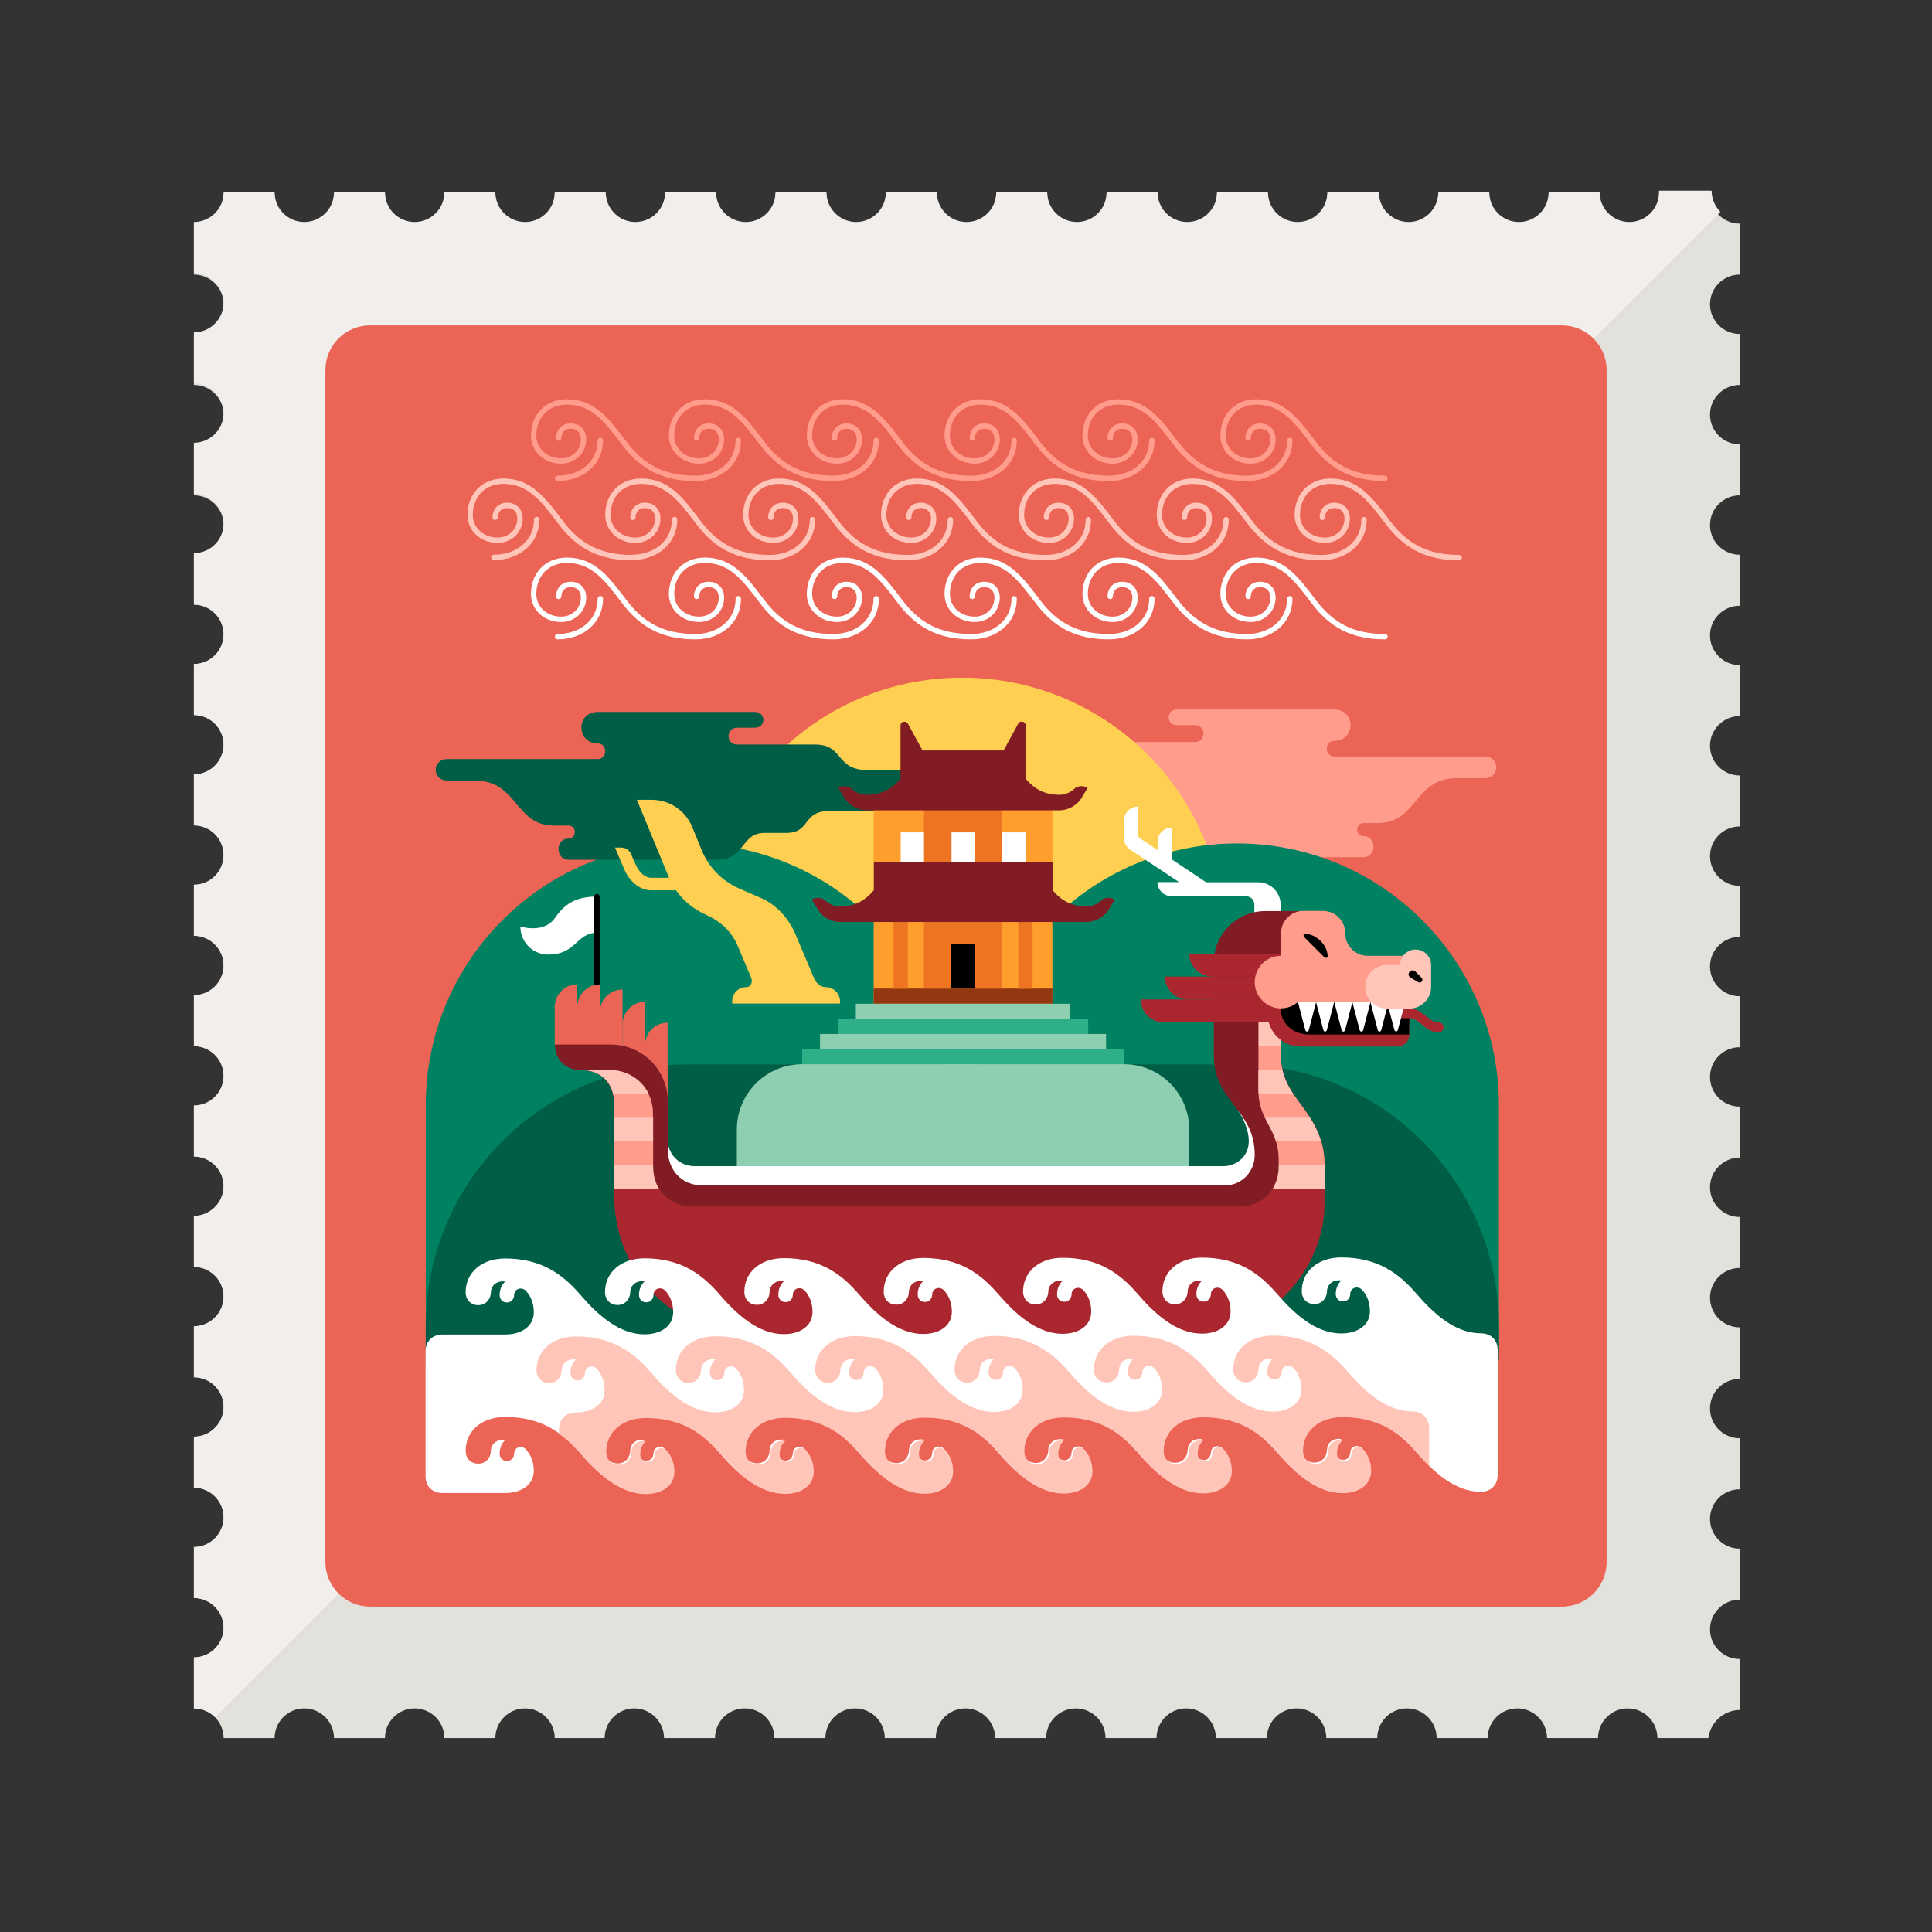 <?xml version="1.0" encoding="utf-8"?>
<!-- Generator: Adobe Illustrator 20.0.0, SVG Export Plug-In . SVG Version: 6.00 Build 0)  -->
<svg version="1.1" xmlns="http://www.w3.org/2000/svg" xmlns:xlink="http://www.w3.org/1999/xlink" x="0px" y="0px"
	 viewBox="0 0 1080 1080" style="enable-background:new 0 0 1080 1080;" xml:space="preserve">
<rect x="0" y="0" width="1080" height="1080" fill="#333333" stroke="none"/>
<style type="text/css">
	.st0{fill:#E3E1DC;}
	.st1{fill:#F1EEEB;}
	.st2{fill:#EB6455;}
	.st3{fill:#FF9C8C;}
	.st4{fill:#FFCF52;}
	.st5{fill:#008161;}
	.st6{fill:#005E46;}
	.st7{fill:#FF9D2D;}
	.st8{fill:#923710;}
	.st9{fill:#ED7420;}
	.st10{fill:#811C25;}
	.st11{fill:#FFFFFF;}
	.st12{fill:#8DCFB0;}
	.st13{fill:#2FAF87;}
	.st14{fill:none;stroke:#000000;stroke-width:3;stroke-linecap:round;stroke-linejoin:round;stroke-miterlimit:10;}
	.st15{fill:#AA272F;}
	.st16{fill:#FFC5B8;}
	.st17{fill:none;stroke:#FFFFFF;stroke-width:3;stroke-linecap:round;stroke-linejoin:round;stroke-miterlimit:10;}
	.st18{fill:none;stroke:#FF9C8C;stroke-width:3;stroke-linecap:round;stroke-linejoin:round;stroke-miterlimit:10;}
	.st19{fill:none;stroke:#FFC5B8;stroke-width:3;stroke-linecap:round;stroke-linejoin:round;stroke-miterlimit:10;}
</style>
<g id="Stamp_Edge">
	<path class="st0" d="M972.5,955.9v-28.5c-9.2,0-16.6-7.5-16.6-16.6s7.5-16.6,16.6-16.6v-28.5c-9.2,0-16.6-7.5-16.6-16.6
		c0-9.2,7.5-16.6,16.6-16.6v-28.5c-9.2,0-16.6-7.5-16.6-16.6c0-9.2,7.5-16.6,16.6-16.6V742c-9.2,0-16.6-7.5-16.6-16.6
		s7.5-16.6,16.6-16.6v-28.5c-9.2,0-16.6-7.5-16.6-16.6s7.5-16.6,16.6-16.6v-28.5c-9.2,0-16.6-7.5-16.6-16.6
		c0-9.2,7.5-16.6,16.6-16.6v-28.5c-9.2,0-16.6-7.5-16.6-16.6c0-9.2,7.5-16.6,16.6-16.6v-28.5c-9.2,0-16.6-7.5-16.6-16.6
		c0-9.2,7.5-16.6,16.6-16.6v-28.5c-9.2,0-16.6-7.5-16.6-16.6s7.5-16.6,16.6-16.6v-28.5c-9.2,0-16.6-7.5-16.6-16.6
		c0-9.2,7.5-16.6,16.6-16.6v-28.5c-9.2,0-16.6-7.5-16.6-16.6c0-9.2,7.5-16.6,16.6-16.6v-28.5c-9.2,0-16.6-7.5-16.6-16.6
		c0-9.2,7.5-16.6,16.6-16.6v-28.5c-9.2,0-16.6-7.5-16.6-16.6c0-9.2,7.5-16.6,16.6-16.6v-28.5c-9.2,0-16.6-7.5-16.6-16.6v0h-28.5v0
		c0,9.2-7.5,16.6-16.6,16.6c-9.2,0-16.6-7.5-16.6-16.6v0h-28.5v0c0,9.2-7.5,16.6-16.6,16.6s-16.6-7.5-16.6-16.6v0h-28.5v0
		c0,9.2-7.5,16.6-16.6,16.6c-9.2,0-16.6-7.5-16.6-16.6v0H742v0c0,9.2-7.5,16.6-16.6,16.6c-9.2,0-16.6-7.5-16.6-16.6v0h-28.5v0
		c0,9.2-7.5,16.6-16.6,16.6c-9.2,0-16.6-7.5-16.6-16.6v0h-28.5v0c0,9.2-7.5,16.6-16.6,16.6s-16.6-7.5-16.6-16.6v0h-28.5v0
		c0,9.2-7.5,16.6-16.6,16.6s-16.6-7.5-16.6-16.6v0h-28.5v0c0,9.2-7.5,16.6-16.6,16.6c-9.2,0-16.6-7.5-16.6-16.6v0h-28.5v0
		c0,9.2-7.5,16.6-16.6,16.6c-9.2,0-16.6-7.5-16.6-16.6v0h-28.5v0c0,9.2-7.5,16.6-16.6,16.6s-16.6-7.5-16.6-16.6v0h-28.5v0
		c0,9.2-7.5,16.6-16.6,16.6s-16.6-7.5-16.6-16.6v0h-28.5v0c0,9.2-7.5,16.6-16.6,16.6c-9.2,0-16.6-7.5-16.6-16.6v0h-28.5v0
		c0,9.2-7.5,16.6-16.6,16.6c-9.2,0-16.6-7.5-16.6-16.6v0h-28.5v0c0,9.2-7.5,16.6-16.6,16.6v28.5c9.2,0,16.6,7.5,16.6,16.6
		c0,9.2-7.5,16.6-16.6,16.6v28.5c9.2,0,16.6,7.5,16.6,16.6c0,9.2-7.5,16.6-16.6,16.6v28.5c9.2,0,16.6,7.5,16.6,16.6
		c0,9.2-7.5,16.6-16.6,16.6V338c9.2,0,16.6,7.5,16.6,16.6c0,9.2-7.5,16.6-16.6,16.6v28.5c9.2,0,16.6,7.5,16.6,16.6
		s-7.5,16.6-16.6,16.6v28.5c9.2,0,16.6,7.5,16.6,16.6c0,9.2-7.5,16.6-16.6,16.6v28.5c9.2,0,16.6,7.5,16.6,16.6
		c0,9.2-7.5,16.6-16.6,16.6v28.5c9.2,0,16.6,7.5,16.6,16.6c0,9.2-7.5,16.6-16.6,16.6v28.5c9.2,0,16.6,7.5,16.6,16.6
		s-7.5,16.6-16.6,16.6v28.5c9.2,0,16.6,7.5,16.6,16.6s-7.5,16.6-16.6,16.6v28.5c9.2,0,16.6,7.5,16.6,16.6c0,9.2-7.5,16.6-16.6,16.6
		v28.5c9.2,0,16.6,7.5,16.6,16.6c0,9.2-7.5,16.6-16.6,16.6v28.5c9.2,0,16.6,7.5,16.6,16.6s-7.5,16.6-16.6,16.6v28.5
		c9.2,0,16.6,7.5,16.6,16.6h28.5c0-9.2,7.5-16.6,16.6-16.6c9.2,0,16.6,7.5,16.6,16.6h28.5c0-9.2,7.5-16.6,16.6-16.6
		c9.2,0,16.6,7.5,16.6,16.6h28.5c0-9.2,7.5-16.6,16.6-16.6s16.6,7.5,16.6,16.6H338c0-9.2,7.5-16.6,16.6-16.6s16.6,7.5,16.6,16.6
		h28.5c0-9.2,7.5-16.6,16.6-16.6c9.2,0,16.6,7.5,16.6,16.6h28.5c0-9.2,7.5-16.6,16.6-16.6c9.2,0,16.6,7.5,16.6,16.6h28.5
		c0-9.2,7.5-16.6,16.6-16.6s16.6,7.5,16.6,16.6h28.5c0-9.2,7.5-16.6,16.6-16.6s16.6,7.5,16.6,16.6h28.5c0-9.2,7.5-16.6,16.6-16.6
		c9.2,0,16.6,7.5,16.6,16.6h28.5c0-9.2,7.5-16.6,16.6-16.6c9.2,0,16.6,7.5,16.6,16.6h28.5c0-9.2,7.5-16.6,16.6-16.6
		c9.2,0,16.6,7.5,16.6,16.6h28.5c0-9.2,7.5-16.6,16.6-16.6s16.6,7.5,16.6,16.6h28.5c0-9.2,7.5-16.6,16.6-16.6
		c9.2,0,16.6,7.5,16.6,16.6h28.5C955.9,963.3,963.3,955.9,972.5,955.9z"/>
	<path class="st1" d="M927.4,107.5L927.4,107.5c0,9.2-7.5,16.6-16.6,16.6c-9.2,0-16.6-7.5-16.6-16.6v0h-28.5v0
		c0,9.2-7.5,16.6-16.6,16.6c-9.2,0-16.6-7.5-16.6-16.6v0h-28.5v0c0,9.2-7.5,16.6-16.6,16.6s-16.6-7.5-16.6-16.6v0H742v0
		c0,9.2-7.5,16.6-16.6,16.6s-16.6-7.5-16.6-16.6v0h-28.5v0c0,9.2-7.5,16.6-16.6,16.6c-9.2,0-16.6-7.5-16.6-16.6v0h-28.5v0
		c0,9.2-7.5,16.6-16.6,16.6s-16.6-7.5-16.6-16.6v0h-28.5v0c0,9.2-7.5,16.6-16.6,16.6c-9.2,0-16.6-7.5-16.6-16.6v0h-28.5v0
		c0,9.2-7.5,16.6-16.6,16.6s-16.6-7.5-16.6-16.6v0h-28.5v0c0,9.2-7.5,16.6-16.6,16.6c-9.2,0-16.6-7.5-16.6-16.6v0h-28.5v0
		c0,9.2-7.5,16.6-16.6,16.6s-16.6-7.5-16.6-16.6v0h-28.5v0c0,9.2-7.5,16.6-16.6,16.6s-16.6-7.5-16.6-16.6v0h-28.5v0
		c0,9.2-7.5,16.6-16.6,16.6c-9.2,0-16.6-7.5-16.6-16.6v0h-28.5v0c0,9.2-7.5,16.6-16.6,16.6c-9.2,0-16.6-7.5-16.6-16.6v0h-28.5v0
		c0,9.2-7.5,16.6-16.6,16.6v28.5c9.2,0,16.6,7.5,16.6,16.6s-7.5,16.6-16.6,16.6v28.5c9.2,0,16.6,7.5,16.6,16.6s-7.5,16.6-16.6,16.6
		v28.5c9.2,0,16.6,7.5,16.6,16.6c0,9.2-7.5,16.6-16.6,16.6V338c9.2,0,16.6,7.5,16.6,16.6c0,9.2-7.5,16.6-16.6,16.6v28.5
		c9.2,0,16.6,7.5,16.6,16.6s-7.5,16.6-16.6,16.6v28.5c9.2,0,16.6,7.5,16.6,16.6c0,9.2-7.5,16.6-16.6,16.6v28.5
		c9.2,0,16.6,7.5,16.6,16.6c0,9.2-7.5,16.6-16.6,16.6v28.5c9.2,0,16.6,7.5,16.6,16.6c0,9.2-7.5,16.6-16.6,16.6v28.5
		c9.2,0,16.6,7.5,16.6,16.6s-7.5,16.6-16.6,16.6v28.5c9.2,0,16.6,7.5,16.6,16.6c0,9.2-7.5,16.6-16.6,16.6v28.5
		c9.2,0,16.6,7.5,16.6,16.6c0,9.2-7.5,16.6-16.6,16.6v28.5c9.2,0,16.6,7.5,16.6,16.6s-7.5,16.6-16.6,16.6v28.5
		c9.2,0,16.6,7.5,16.6,16.6c0,9.2-7.5,16.6-16.6,16.6v28.5c4.6,0,8.8,1.9,11.8,4.9l841.5-841.5c-3-3-4.9-7.2-4.9-11.8v0H927.4z"/>
</g>
<g id="Background">
	<path class="st2" d="M206.9,898.1h666.2c13.8,0,25-11.2,25-25V206.9c0-13.8-11.2-25-25-25H206.9c-13.8,0-25,11.2-25,25v666.2
		C181.9,886.9,193.1,898.1,206.9,898.1z"/>
</g>
<g id="Illustration">
	<path class="st3" d="M762.1,479.2c0,0-69.7,0-82.8,0c-16.1,0-13.2-15-26.8-15h-12.1c-13.7,0-8.7-12.4-23.8-12.4
		c-18.7,0-58.6,0-58.6,0v-22.7c0,0,26.3,0,36.8,0c18.6,0,13.1-14.3,29.7-14.3c11.9,0,35.3,0,43.4,0c6.4,0,6.5-9.4,0-9.4
		c-4.1,0-6.4,0-9.9,0c-6.3,0-6.3-8.8,0-8.8c6.7,0,76.4,0,87.8,0c12.4,0,12.1,17.6,0,17.6c-5.5,0-5.4,8.7,0,8.7c6.1,0,77.1,0,83.9,0
		c9.1,0,8.9,12.1,0,12.1h-15.4c-23.8,0-22,25.1-43.9,25.1h-8.1c-4.9,0-4.7,7.3,0,7.3C769.7,467.4,769.6,479.2,762.1,479.2z"/>
	<circle class="st4" cx="537.9" cy="525.2" r="146.4"/>
	<path class="st5" d="M530.8,617.9c0-80.9-65.6-146.4-146.4-146.4c-80.9,0-146.4,65.6-146.4,146.4c0,11.6,0,137.2,0,137.2l146.4,9.2
		l146.4-12.9C530.8,751.4,530.8,629.5,530.8,617.9z"/>
	<path class="st5" d="M837.9,617.9c0-80.9-65.6-146.4-146.4-146.4S545.1,537,545.1,617.9c0,11.5,0,117.7,0,117.7l146.4,28.7
		l146.4-9.2C837.9,755.1,837.9,629.3,837.9,617.9z"/>
	<path class="st6" d="M530.8,595c0,0-65.6,0-146.4,0c-80.9,0-146.4,65.6-146.4,146.4c0,11.6,0,20.1,0,20.1l146.4,9.2l146.4-12.9V595
		z"/>
	<path class="st6" d="M837.9,741.4c0-80.9-65.6-146.4-146.4-146.4s-146.4,0-146.4,0v145.8l146.4,28.7l146.4-9.2
		C837.9,760.3,837.9,752.9,837.9,741.4z"/>
	<g>
		<path class="st6" d="M317.9,480.6c0,0,69.7,0,82.8,0c16.1,0,13.2-15,26.8-15h12.1c13.7,0,8.7-12.2,23.8-12.2c18.7,0,58.6,0,58.6,0
			v-22.9c0,0-26.3,0-36.8,0c-18.6,0-13.1-14.3-29.7-14.3c-11.9,0-35.3,0-43.4,0c-6.4,0-6.5-9.4,0-9.4c4.1,0,6.4,0,9.9,0
			c6.3,0,6.3-8.8,0-8.8c-6.7,0-76.4,0-87.8,0c-12.4,0-12.1,17.6,0,17.6c5.5,0,5.4,8.7,0,8.7c-6.1,0-77.1,0-83.9,0
			c-9.1,0-8.9,12.1,0,12.1h15.4c23.8,0,22,25.1,43.9,25.1h8.1c4.9,0,4.7,7.3,0,7.3C310.3,468.8,310.4,480.6,317.9,480.6z"/>
		<path class="st4" d="M461.6,551.8c-2.7,0-5-1.6-6.6-5.1l-10.4-24.6c-3.5-8.3-10.3-16.1-18.6-19.8l-13.2-5.8
			c-9.2-4.1-16.5-11.6-20.4-20.9l-5.5-13.4c-3.8-9.1-12.7-15.1-22.5-15.1H356l18,43.6h-10.1c-3,0-6.6-2.9-8.3-6.9
			c-1.1-2.4-1-1.9-2.8-6.3c-1-2.3-3.2-3.7-5.6-3.7h-3.4c0,0,3.4,8.2,5.5,12.9c2.5,5.5,8,11,14.7,11h13.9c4.1,5.9,9.9,10.6,16.6,13.6
			c8.2,3.7,14.4,9.2,17.9,17.5l7.5,17.8v0c0.9,2,0.1,5.2-2.7,5.2c-4.4,0-7.9,3.5-7.9,7.9v1.3h60.3v-1.3
			C469.5,555.4,466,551.8,461.6,551.8z"/>
	</g>
	<g>
		<g>
			<g>
				<rect x="488.4" y="448.2" class="st7" width="99.9" height="112.9"/>
				<rect x="488.4" y="552.6" class="st8" width="99.9" height="8.5"/>
				<rect x="516.5" y="444.1" class="st9" width="43.8" height="108.5"/>
				<polygon points="545,552.6 531.8,552.6 531.7,527.8 545,527.8 				"/>
				<path class="st10" d="M600.6,440.9c-2.1,2.1-5.5,3.4-8.1,3.4c-7.9,0-13.8-2.6-19.2-9.1v-15.7c0,0,0-11.7,0-14
					c0-2.3-3.1-2.9-4.1-1c-0.9,1.6-5.4,10-8.2,15h-0.7h-27.1h-16.8h-0.7c-2.7-5-7.3-13.3-8.2-15c-1-1.8-4.1-1.2-4.1,1
					c0,2.2,0,14,0,14v15.7c-5.4,6.5-11.3,9.1-19.2,9.1c-2.7,0-6.1-1.3-8.1-3.4c-1.4-1.4-5-2.1-7.4-0.4c0,0,2.1,3.3,3.1,5.1
					c2.7,4.6,7.6,7.4,12.9,7.4h48.5H592c5.3,0,10.2-2.8,12.9-7.4c1-1.8,3.1-5.1,3.1-5.1C605.6,438.8,602.1,439.4,600.6,440.9z"/>
				<path class="st9" d="M577.2,514.2c0-2.2-1.8-4-4-4c-2.2,0-4,1.8-4,4c0,0.7,0,38.5,0,38.5h8C577.2,552.6,577.2,514.9,577.2,514.2
					z"/>
				<path class="st9" d="M507.5,514.2c0-2.2-1.8-4-4-4c-2.2,0-4,1.8-4,4c0,0.7,0,38.5,0,38.5h8C507.5,552.6,507.5,514.9,507.5,514.2
					z"/>
				<path class="st10" d="M615.7,503.3c-2.1,2.1-5.5,3.4-8.1,3.4c-7.9,0-13.8-2.6-19.2-9.1v-15.7h-9.4h-18.6h-27.1h-16.8h-3.5h-24.5
					v15.7c-5.4,6.5-11.3,9.1-19.2,9.1c-2.7,0-6.1-1.3-8.1-3.4c-1.4-1.4-5-2.1-7.4-0.4c0,0,2.1,3.3,3.1,5.1c2.7,4.6,7.6,7.4,12.9,7.4
					h63.5h73.9c5.3,0,10.2-2.8,12.9-7.4c1-1.8,3.1-5.1,3.1-5.1C620.7,501.2,617.1,501.9,615.7,503.3z"/>
			</g>
			<rect x="560.3" y="465.3" class="st11" width="13" height="16.6"/>
			<rect x="531.9" y="465.3" class="st11" width="13" height="16.6"/>
			<rect x="503.5" y="465.3" class="st11" width="13" height="16.6"/>
		</g>
		<rect x="478.4" y="561.1" class="st12" width="119.9" height="8.5"/>
		<rect x="468.4" y="569.6" class="st13" width="139.9" height="8.5"/>
		<rect x="458.4" y="578" class="st12" width="159.9" height="8.5"/>
		<rect x="448.4" y="586.5" class="st13" width="179.9" height="8.5"/>
	</g>
	<path class="st12" d="M664.8,631.4c0-20.1-16.3-36.5-36.5-36.5c-5.1,0-174.8,0-179.9,0c-20.1,0-36.5,16.3-36.5,36.5V658h252.8
		V631.4z"/>
	<path class="st11" d="M703,493.2c-5.4,0-17.4,0-28.8,0l-19.3-12.9v-17.6c-4.3,0-7.8,3.5-7.8,7.8v4.7l-9.7-6.5
		c-0.8-0.5-1.3-1.5-1.3-2.4v-15.4c-4.3,0-7.8,3.5-7.8,7.7v9.9c0,2.6,1.3,5,3.4,6.4l27.4,18.2c-7.1,0-12.1,0-12.1,0
		c0,4.5,3.8,7.9,7.9,7.9s36.7,0,41.2,0c3.7,0,5.1,2.4,5.1,5c0,1.8,0,6.1,0,6.1h12.1l2.6,8c0,0,0-12.3,0-14.1
		C716,499.8,711.3,493.2,703,493.2z"/>
	<g>
		<path class="st2" d="M360.6,584.3V645h12.6v-73.3l0,0C366.2,571.7,360.6,577.3,360.6,584.3z"/>
		<path class="st2" d="M348,572.6v60.7h12.6V560l0,0C353.6,560,348,565.7,348,572.6z"/>
		<path class="st11" d="M333.7,501.2c-12.5,0-18.4,4.7-23.3,11.7c-4.2,6.2-11.7,7-19.5,5.1c0,8.6,6.8,15.6,15.6,15.6
			c15.8,0,15.5-12.2,27.4-12.2L333.7,501.2z"/>
		<line class="st14" x1="333.7" y1="501.2" x2="333.7" y2="591.2"/>
		<path class="st2" d="M335.3,565.8v33.3H348v-46h0C341,553.2,335.3,558.8,335.3,565.8z"/>
		<path class="st2" d="M322.7,562.9v28h12.6v-40.6l0,0C328.4,550.3,322.7,555.9,322.7,562.9z"/>
		<path class="st2" d="M310.1,562.9v21l12.6,5.9v-39.5h0C315.7,550.3,310.1,555.9,310.1,562.9z"/>
	</g>
	<path class="st11" d="M716,627.5l-16.2-12.7l-7.5,6.3c4.7,7.1,7,15.6,5.1,21.3c-1.9,5.7-7.3,9.5-13.8,9.5c-5.9,0-73.9,0-122.1,0
		c-27.2,0-48,0-48,0c-49.1,0-119.1,0-125.1,0c-8.8,0-15.2-6.7-15.2-15.1c0-6-11.1-3.3-6.5-10.4l-7.9-9.2l0.1,10.3v51.7l154.5,1.8
		v0.6l24-0.3l24,0.3v-0.6l154.5-1.8V627.5z"/>
	<path class="st10" d="M716,589.6c0-16,0-45.4,0-45.4l22.7-26.9l-10.2-8h-21.2c-15.9,0-28.8,12.9-28.8,28.8v51.5
		c0,26.7,22.9,30.2,22.9,56c0,9.1-6.9,17.1-17.1,17.1c-10.7,0-280.1,0-291.1,0c-12.3,0-19.9-8.6-19.9-20.3v-26.5
		c0-17.5-13.8-32-32.1-32c-13.5,0-31,0-31,0c0,8,5.5,14.2,14.2,14.2c11.8,0,19,7.2,19,19.2c0,12.8,0,19.8,0,36.8
		c0,43.1,33,78.8,80,78.8c38.5,0,226.5-0.3,244.7-0.3c39,0,72.3-36,72.3-73v-7.7C740.4,620.6,716,615.9,716,589.6z"/>
	<path class="st15" d="M716,589.6c0-6.7,0-15.8,0-24.1l-12.5-0.4c0,0,0,29.1,0,44.1c0,18,11.3,21.2,11.3,39.2v3.5
		c0,13.5-9.4,22.6-22.2,22.6c-11,0-294.3,0-305.3,0c-12.8,0-22.2-9.1-22.2-22.6v-29.1c0-16.2-12.7-24.8-24.2-24.8
		c-3.1,0-9.9,0-16.6,0c11.8,0,19,7.2,19,19.2c0,12.8,0,33.8,0,50.8c0,40.8,29.5,74.8,72.5,78.4c12.1,0,242.7,0,252.3,0
		c39,0,72.3-36,72.3-73v-21.7C740.4,620.6,716,615.9,716,589.6z"/>
	<g>
		<path class="st15" d="M343.3,617.4c0,7.8,0,13.5,0,20.7h21.7v-15.2c0-16.2-12.7-24.8-24.2-24.8c-3.1,0-9.9,0-16.6,0
			C336.1,598.1,343.3,605.4,343.3,617.4z"/>
		<path class="st16" d="M343.3,664.7h25.2c-2.2-3.5-3.4-7.8-3.4-12.7v-0.6h-21.7V664.7z"/>
	</g>
	<path class="st16" d="M365.1,638v-13.3h-21.7c0,4.5,0,8.6,0,13.3H365.1z"/>
	<path class="st3" d="M365.1,651.3V638h-21.7c0,4.5,0,8.6,0,13.3H365.1z"/>
	<path class="st3" d="M343.3,617.4c0,2.7,0,5.1,0,7.4h21.7v-1.9c0-4.4-0.9-8.2-2.5-11.4h-19.9C343.1,613.2,343.3,615.2,343.3,617.4z
		"/>
	<path class="st16" d="M342.7,611.4h19.9c-4.3-8.8-13.3-13.3-21.7-13.3c-3.1,0-9.9,0-16.6,0C334,598.1,340.6,603,342.7,611.4z"/>
	<path class="st16" d="M716,571.5h-12.5c0,3.5,0,8.2,0,13.3H716C716,580.7,716,576.1,716,571.5z"/>
	<path class="st3" d="M716,589.6c0-1.5,0-3.1,0-4.8h-12.5c0,4.3,0,9,0,13.3h13.5C716.3,595.5,716,592.7,716,589.6z"/>
	<path class="st16" d="M722.9,611.4c-2.6-4-4.8-8.2-6-13.3h-13.5c0,4,0,7.9,0,11c0,0.8,0,1.5,0.1,2.3H722.9z"/>
	<path class="st3" d="M722.9,611.4h-19.4c0.3,5.6,1.8,9.6,3.5,13.3h25.3C729.3,620,725.9,615.9,722.9,611.4z"/>
	<path class="st16" d="M732.3,624.7H707c2.1,4.4,4.7,8.2,6.2,13.3h25.3C737,632.9,734.8,628.6,732.3,624.7z"/>
	<path class="st3" d="M714.8,648.4v2.9h25.7c-0.1-5.1-0.7-9.4-1.9-13.3h-25.3C714.2,641,714.8,644.3,714.8,648.4z"/>
	<path class="st16" d="M714.8,651.9c0,4.9-1.3,9.2-3.4,12.7h29.1v-12.7c0-0.2,0-0.4,0-0.6h-25.7V651.9z"/>
	<g>
		<g>
			<path class="st15" d="M708.6,540.4h79.2v37.5v0.7c0,3.5-2.9,6.4-6.4,6.4H727c-10.2,0-18.4-8.2-18.4-18.4V540.4z"/>
			<path class="st15" d="M677.6,545.9H716v-12.8h-51.2l0,0C664.8,540.1,670.5,545.9,677.6,545.9z"/>
			<path class="st15" d="M664,558.7h49.3v-12.8h-62.1l0,0C651.2,553,657,558.7,664,558.7z"/>
			<path class="st15" d="M650.5,571.5h61.6v-12.8h-74.4l0,0C637.7,565.8,643.4,571.5,650.5,571.5z"/>
			<path d="M741.5,562.7c-3.4-1-3.8-7.3-0.5-7.8c1.9-0.3,4.2,1,5.9,2.2c0-3.3,0-6.5,0-9.1l40.9-2.8v27.1l-40.9,2.8
				c0-0.6,0-2.6,0-5.3C746.9,566.4,744.4,563.5,741.5,562.7z"/>
			<path class="st3" d="M787.5,549l0-14.7c0,0-10.5,0-23.4,0c-6.7-0.2-12.1-5.8-12.1-12.6c0-6.9-5.6-12.5-12.5-12.5
				c-5.8,0-5.1,0-10.9,0c-6.9,0-12.5,5.6-12.5,12.5c0,1,0,7,0,12.6c-8.1,0-14.7,6.6-14.7,14.7c0,8.1,6.6,14.7,14.7,14.7
				c4.7,0,71.8,0,71.8,0L787.5,549z"/>
			<path d="M725.5,560.2c-2.6,2.2-5.9,3.5-9.6,3.5c0,8.5,7,14.6,16,14.6h55.8v-18.2H725.5z"/>
			<path class="st15" d="M787.8,569.2c5.8,0,9.1,7.9,16.1,7.9c4.1,0,4.1-5.6,0-5.6c-5.2,0-8.6-7.8-16.1-7.8c-1.7,0-7.2,0-7.2,0
				l-0.1,5.5C780.5,569.2,785.5,569.2,787.8,569.2z"/>
			<g>
				<path class="st11" d="M784.6,563.7l-3.2,12.1c-0.3,1-1.6,1-1.9,0l-3.2-12.1c-0.2-0.6,0.3-1.2,0.9-1.2h6.4
					C784.3,562.5,784.7,563.1,784.6,563.7z"/>
			</g>
			<path class="st11" d="M776.2,560.2l-4.1,15.7c-0.3,1-1.6,1-1.9,0l-4.1-15.7H776.2z"/>
			<path class="st11" d="M766.1,560.2l-4.1,15.7c-0.3,1-1.6,1-1.9,0l-4.1-15.7H766.1z"/>
			<path class="st11" d="M756,560.2l-4.1,15.7c-0.3,1-1.6,1-1.9,0l-4.1-15.7H756z"/>
			<path class="st11" d="M745.8,560.2l-4.1,15.7c-0.3,1-1.6,1-1.9,0l-4.1-15.7H745.8z"/>
			<path class="st11" d="M735.7,560.2l-4.1,15.7c-0.3,1-1.6,1-1.9,0l-4.1-15.7H735.7z"/>
			<path class="st16" d="M791.3,530.8c-4.8,0-8.6,3.9-8.6,8.6c-3.3,0-6.2,0-7.4,0c-6.7,0-12.2,5.4-12.2,12.2
				c0,6.7,5.4,12.2,12.2,12.2c3.9,0,8.6,0,12.5,0c6.7,0,12.2-5.4,12.2-12.2c0-6.7,0-12.2,0-12.2
				C799.9,534.6,796.1,530.8,791.3,530.8z"/>
			<g>
				<path d="M791.2,543.1c-0.9-0.9-2.2-0.9-3.1,0c-0.9,0.9-0.9,2.2,0,3.1c0.1,0.1,0.2,0.2,0.4,0.3c0.1,0.1,4.3,2.5,4.4,2.6
					c0.6,0.3,1.3,0.2,1.8-0.3c0.6-0.6,0.6-1.6,0-2.2C794.3,546.1,791.7,543.5,791.2,543.1z"/>
			</g>
		</g>
		<path d="M729.2,524c1.2,1.2,9.7,9.7,10.9,10.9c0.9,0.9,2.1,0.6,2.1-0.4c-0.1-2.6-1.3-5.9-4-8.5c-2.7-2.7-5.9-3.9-8.5-4
			C728.7,521.9,728.3,523.1,729.2,524z"/>
	</g>
	<path class="st11" d="M247.4,746c-5.7,0-9.5,3.8-9.5,9.4v69.8c0,5.7,3.8,9.4,9.5,9.4h35c8.7,0,16-4.4,16-12.5
		c0-4.7-1.6-8.9-4.6-12.1c-0.8-0.7-1.7-1.1-2.8-1.1c-2.2,0-3.6,1.8-3.6,3.6c0,2.1-1.5,4.2-4,4.2s-4.1-1.8-4.1-4.2
		c0-3,1.1-5.6,3.1-7.5c-0.5,0-1-0.1-1.5-0.1c-3.8,0-6.5,2.8-6.5,6.1c0,3.6-2.6,7.2-7,7.2s-7.1-3.1-7.1-7.2c0-11,8.9-18.9,22.1-18.9
		c20,0,32,8.6,42.1,20.4c9.4,10.9,21.5,22,35.8,22c8.7,0,16-4.4,16-12.5c0-4.7-1.6-8.9-4.6-12.1c-0.8-0.7-1.7-1.1-2.8-1.1
		c-2.2,0-3.6,1.8-3.6,3.6c0,2.1-1.5,4.2-4,4.2s-4.1-1.8-4.1-4.2c0-3,1.1-5.6,3.1-7.5c-0.5,0-1-0.1-1.5-0.1c-3.8,0-6.5,2.8-6.5,6.1
		c0,3.6-2.6,7.2-7,7.2s-7.1-3.1-7.1-7.2c0-11,8.9-18.9,22.1-18.9c20,0,32,8.6,42.1,20.4c9.4,10.9,21.5,22,35.8,22
		c8.7,0,16-4.4,16-12.5c0-4.7-1.6-8.9-4.6-12.1c-0.8-0.7-1.7-1.1-2.8-1.1c-2.2,0-3.6,1.8-3.6,3.6c0,2.1-1.5,4.2-4,4.2
		s-4.1-1.8-4.1-4.2c0-3,1.1-5.6,3.1-7.5c-0.5,0-1-0.1-1.5-0.1c-3.8,0-6.5,2.8-6.5,6.1c0,3.6-2.6,7.2-7,7.2s-7.1-3.1-7.1-7.2
		c0-11,8.9-18.9,22.1-18.9c20,0,32,8.6,42.1,20.4c9.4,10.9,21.5,22,35.8,22c8.7,0,16-4.4,16-12.5c0-4.7-1.6-8.9-4.6-12.1
		c-0.8-0.7-1.7-1.1-2.8-1.1c-2.2,0-3.6,1.8-3.6,3.6c0,2.1-1.5,4.2-4,4.2s-4.1-1.8-4.1-4.2c0-3,1.1-5.6,3.1-7.5c-0.5,0-1-0.1-1.5-0.1
		c-3.8,0-6.5,2.8-6.5,6.1c0,3.6-2.6,7.2-7,7.2s-7.1-3.1-7.1-7.2c0-11,8.9-18.9,22.1-18.9c20,0,32,8.6,42.1,20.4
		c9.4,10.9,21.5,22,35.8,22c8.7,0,16-4.4,16-12.5c0-4.7-1.6-8.9-4.6-12.1c-0.8-0.7-1.7-1.1-2.8-1.1c-2.2,0-3.6,1.8-3.6,3.6
		c0,2.1-1.5,4.2-4,4.2s-4.1-1.8-4.1-4.2c0-3,1.1-5.6,3.1-7.5c-0.5,0-1-0.1-1.5-0.1c-3.8,0-6.5,2.8-6.5,6.1c0,3.6-2.6,7.2-7,7.2
		s-7.1-3.1-7.1-7.2c0-11,8.9-18.9,22.1-18.9c20,0,32,8.6,42.1,20.4c9.4,10.9,21.5,22,35.8,22c8.7,0,16-4.4,16-12.5
		c0-4.7-1.6-8.9-4.6-12.1c-0.8-0.7-1.7-1.1-2.8-1.1c-2.2,0-3.6,1.8-3.6,3.6c0,2.1-1.5,4.2-4,4.2s-4.1-1.8-4.1-4.2
		c0-3,1.1-5.6,3.1-7.5c-0.5,0-1-0.1-1.5-0.1c-3.8,0-6.5,2.8-6.5,6.1c0,3.6-2.6,7.2-7,7.2s-7.1-3.1-7.1-7.2c0-11,8.9-18.9,22.1-18.9
		c20,0,32,8.6,42.1,20.4c9.4,10.9,21.5,22,35.8,22c8.7,0,16-4.4,16-12.5c0-4.7-1.6-8.9-4.6-12.1c-0.8-0.7-1.7-1.1-2.8-1.1
		c-2.2,0-3.6,1.8-3.6,3.6c0,2.1-1.5,4.2-4,4.2s-4.1-1.8-4.1-4.2c0-3,1.1-5.6,3.1-7.5c-0.5,0-1-0.1-1.5-0.1c-3.8,0-6.5,2.8-6.5,6.1
		c0,3.6-2.6,7.2-7,7.2s-7.1-3.1-7.1-7.2c0-11,8.9-18.9,22.1-18.9c20,0,32,8.6,42.1,20.4c9.4,10.9,21.5,22,35.8,22
		c5.7,0,9.5-3.8,9.5-9.4v-69.8c0-5.7-3.8-9.4-9.5-9.4c-14.3,0-26.4-11.1-35.8-22c-10.1-11.8-22.1-20.4-42.1-20.4
		c-13.2,0-22.1,7.9-22.1,18.9c0,4.1,2.8,7.2,7.1,7.2s7-3.6,7-7.2c0-3.4,2.8-6.1,6.5-6.1c0.5,0,1,0,1.5,0.1c-2,1.9-3.1,4.5-3.1,7.5
		c0,2.4,1.6,4.2,4.1,4.2s4-2.1,4-4.2c0-1.8,1.4-3.6,3.6-3.6c1.1,0,2,0.4,2.8,1.1c3,3.1,4.6,7.4,4.6,12.1c0,8.2-7.3,12.5-16,12.5
		c-14.3,0-26.4-11.1-35.8-22c-10.1-11.8-22.1-20.4-42.1-20.4c-13.2,0-22.1,7.9-22.1,18.9c0,4.1,2.8,7.2,7.1,7.2s7-3.6,7-7.2
		c0-3.4,2.8-6.1,6.5-6.1c0.5,0,1,0,1.5,0.1c-2,1.9-3.1,4.5-3.1,7.5c0,2.4,1.6,4.2,4.1,4.2s4-2.1,4-4.2c0-1.8,1.4-3.6,3.6-3.6
		c1.1,0,2,0.4,2.8,1.1c3,3.1,4.6,7.4,4.6,12.1c0,8.2-7.3,12.5-16,12.5c-14.3,0-26.4-11.1-35.8-22c-10.1-11.8-22.1-20.4-42.1-20.4
		c-13.2,0-22.1,7.9-22.1,18.9c0,4.1,2.8,7.2,7.1,7.2s7-3.6,7-7.2c0-3.4,2.8-6.1,6.5-6.1c0.5,0,1,0,1.5,0.1c-2,1.9-3.1,4.5-3.1,7.5
		c0,2.4,1.6,4.2,4.1,4.2s4-2.1,4-4.2c0-1.8,1.4-3.6,3.6-3.6c1.1,0,2,0.4,2.8,1.1c3,3.1,4.6,7.4,4.6,12.1c0,8.2-7.3,12.5-16,12.5
		c-14.3,0-26.4-11.1-35.8-22c-10.1-11.8-22.1-20.4-42.1-20.4c-13.2,0-22.1,7.9-22.1,18.9c0,4.1,2.8,7.2,7.1,7.2s7-3.6,7-7.2
		c0-3.4,2.8-6.1,6.5-6.1c0.5,0,1,0,1.5,0.1c-2,1.9-3.1,4.5-3.1,7.5c0,2.4,1.6,4.2,4.1,4.2s4-2.1,4-4.2c0-1.8,1.4-3.6,3.6-3.6
		c1.1,0,2,0.4,2.8,1.1c3,3.1,4.6,7.4,4.6,12.1c0,8.2-7.3,12.5-16,12.5c-14.3,0-26.4-11.1-35.8-22c-10.1-11.8-22.1-20.4-42.1-20.4
		c-13.2,0-22.1,7.9-22.1,18.9c0,4.1,2.8,7.2,7.1,7.2s7-3.6,7-7.2c0-3.4,2.8-6.1,6.5-6.1c0.5,0,1,0,1.5,0.1c-2,1.9-3.1,4.5-3.1,7.5
		c0,2.4,1.6,4.2,4.1,4.2s4-2.1,4-4.2c0-1.8,1.4-3.6,3.6-3.6c1.1,0,2,0.4,2.8,1.1c3,3.1,4.6,7.4,4.6,12.1c0,8.2-7.3,12.5-16,12.5
		c-14.3,0-26.4-11.1-35.8-22c-10.1-11.8-22.1-20.4-42.1-20.4c-13.2,0-22.1,7.9-22.1,18.9c0,4.1,2.8,7.2,7.1,7.2s7-3.6,7-7.2
		c0-3.4,2.8-6.1,6.5-6.1c0.5,0,1,0,1.5,0.1c-2,1.9-3.1,4.5-3.1,7.5c0,2.4,1.6,4.2,4.1,4.2s4-2.1,4-4.2c0-1.8,1.4-3.6,3.6-3.6
		c1.1,0,2,0.4,2.8,1.1c3,3.1,4.6,7.4,4.6,12.1c0,8.2-7.3,12.5-16,12.5c-14.3,0-26.4-11.1-35.8-22c-10.1-11.8-22.1-20.4-42.1-20.4
		c-13.2,0-22.1,7.9-22.1,18.9c0,4.1,2.8,7.2,7.1,7.2s7-3.6,7-7.2c0-3.4,2.8-6.1,6.5-6.1c0.5,0,1,0,1.5,0.1c-2,1.9-3.1,4.5-3.1,7.5
		c0,2.4,1.6,4.2,4.1,4.2s4-2.1,4-4.2c0-1.8,1.4-3.6,3.6-3.6c1.1,0,2,0.4,2.8,1.1c3,3.1,4.6,7.4,4.6,12.1c0,8.2-7.3,12.5-16,12.5
		H247.4z"/>
	<path class="st16" d="M789.4,789c-14.3,0-26.4-11.1-35.8-22c-10.1-11.8-22.1-20.4-42.1-20.4c-13.2,0-22.1,7.9-22.1,18.9
		c0,4.1,2.8,7.2,7.1,7.2s7-3.6,7-7.2c0-3.4,2.8-6.1,6.5-6.1c0.5,0,1,0,1.5,0.1c-2,1.9-3.1,4.5-3.1,7.5c0,2.4,1.6,4.2,4.1,4.2
		s4-2.1,4-4.2c0-1.8,1.4-3.6,3.6-3.6c1.1,0,2,0.4,2.8,1.1c3,3.1,4.6,7.4,4.6,12.1c0,8.2-7.3,12.5-16,12.5c-14.3,0-26.4-11.1-35.8-22
		c-10.1-11.8-22.1-20.4-42.1-20.4c-13.2,0-22.1,7.9-22.1,18.9c0,4.1,2.8,7.2,7.1,7.2s7-3.6,7-7.2c0-3.4,2.8-6.1,6.5-6.1
		c0.5,0,1,0,1.5,0.1c-2,1.9-3.1,4.5-3.1,7.5c0,2.4,1.6,4.2,4.1,4.2s4-2.1,4-4.2c0-1.8,1.4-3.6,3.6-3.6c1.1,0,2,0.4,2.8,1.1
		c3,3.1,4.6,7.4,4.6,12.1c0,8.2-7.3,12.5-16,12.5c-14.3,0-26.4-11.1-35.8-22c-10.1-11.8-22.1-20.4-42.1-20.4
		c-13.2,0-22.1,7.9-22.1,18.9c0,4.1,2.8,7.2,7.1,7.2s7-3.6,7-7.2c0-3.4,2.8-6.1,6.5-6.1c0.5,0,1,0,1.5,0.1c-2,1.9-3.1,4.5-3.1,7.5
		c0,2.4,1.6,4.2,4.1,4.2s4-2.1,4-4.2c0-1.8,1.4-3.6,3.6-3.6c1.1,0,2,0.4,2.8,1.1c3,3.1,4.6,7.4,4.6,12.1c0,8.2-7.3,12.5-16,12.5
		c-14.3,0-26.4-11.1-35.8-22c-10.1-11.8-22.1-20.4-42.1-20.4c-13.2,0-22.1,7.9-22.1,18.9c0,4.1,2.8,7.2,7.1,7.2s7-3.6,7-7.2
		c0-3.4,2.8-6.1,6.5-6.1c0.5,0,1,0,1.5,0.1c-2,1.9-3.1,4.5-3.1,7.5c0,2.4,1.6,4.2,4.1,4.2s4-2.1,4-4.2c0-1.8,1.4-3.6,3.6-3.6
		c1.1,0,2,0.4,2.8,1.1c3,3.1,4.6,7.4,4.6,12.1c0,8.2-7.3,12.5-16,12.5c-14.3,0-26.4-11.1-35.8-22c-10.1-11.8-22.1-20.4-42.1-20.4
		c-13.2,0-22.1,7.9-22.1,18.9c0,4.1,2.8,7.2,7.1,7.2s7-3.6,7-7.2c0-3.4,2.8-6.1,6.5-6.1c0.5,0,1,0,1.5,0.1c-2,1.9-3.1,4.5-3.1,7.5
		c0,2.4,1.6,4.2,4.1,4.2s4-2.1,4-4.2c0-1.8,1.4-3.6,3.6-3.6c1.1,0,2,0.4,2.8,1.1c3,3.1,4.6,7.4,4.6,12.1c0,8.2-7.3,12.5-16,12.5
		c-14.3,0-26.4-11.1-35.8-22c-10.1-11.8-22.1-20.4-42.1-20.4c-13.2,0-22.1,7.9-22.1,18.9c0,4.1,2.8,7.2,7.1,7.2s7-3.6,7-7.2
		c0-3.4,2.8-6.1,6.5-6.1c0.5,0,1,0,1.5,0.1c-2,1.9-3.1,4.5-3.1,7.5c0,2.4,1.6,4.2,4.1,4.2s4-2.1,4-4.2c0-1.8,1.4-3.6,3.6-3.6
		c1.1,0,2,0.4,2.8,1.1c3,3.1,4.6,7.4,4.6,12.1c0,8.2-7.3,12.5-16,12.5c-5.7,0-9.5,3.8-9.5,9.4v2.5c4.7,3.3,8.8,7.3,12.7,11.7
		c9.4,10.9,21.5,22,35.8,22c8.7,0,16-4.4,16-12.5c0-4.7-1.6-8.9-4.6-12.1c-0.8-0.7-1.7-1.1-2.8-1.1c-2.2,0-3.6,1.8-3.6,3.6
		c0,2.1-1.5,4.2-4,4.2s-4.1-1.8-4.1-4.2c0-3,1.1-5.6,3.1-7.5c-0.5,0-1-0.1-1.5-0.1c-3.8,0-6.5,2.8-6.5,6.1c0,3.6-2.6,7.2-7,7.2
		s-7.1-3.1-7.1-7.2c0-11,8.9-18.9,22.1-18.9c20,0,32,8.6,42.1,20.4c9.4,10.9,21.5,22,35.8,22c8.7,0,16-4.4,16-12.5
		c0-4.7-1.6-8.9-4.6-12.1c-0.8-0.7-1.7-1.1-2.8-1.1c-2.2,0-3.6,1.8-3.6,3.6c0,2.1-1.5,4.2-4,4.2s-4.1-1.8-4.1-4.2
		c0-3,1.1-5.6,3.1-7.5c-0.5,0-1-0.1-1.5-0.1c-3.8,0-6.5,2.8-6.5,6.1c0,3.6-2.6,7.2-7,7.2s-7.1-3.1-7.1-7.2c0-11,8.9-18.9,22.1-18.9
		c20,0,32,8.6,42.1,20.4c9.4,10.9,21.5,22,35.8,22c8.7,0,16-4.4,16-12.5c0-4.7-1.6-8.9-4.6-12.1c-0.8-0.7-1.7-1.1-2.8-1.1
		c-2.2,0-3.6,1.8-3.6,3.6c0,2.1-1.5,4.2-4,4.2s-4.1-1.8-4.1-4.2c0-3,1.1-5.6,3.1-7.5c-0.5,0-1-0.1-1.5-0.1c-3.8,0-6.5,2.8-6.5,6.1
		c0,3.6-2.6,7.2-7,7.2s-7.1-3.1-7.1-7.2c0-11,8.9-18.9,22.1-18.9c20,0,32,8.6,42.1,20.4c9.4,10.9,21.5,22,35.8,22
		c8.7,0,16-4.4,16-12.5c0-4.7-1.6-8.9-4.6-12.1c-0.8-0.7-1.7-1.1-2.8-1.1c-2.2,0-3.6,1.8-3.6,3.6c0,2.1-1.5,4.2-4,4.2
		s-4.1-1.8-4.1-4.2c0-3,1.1-5.6,3.1-7.5c-0.5,0-1-0.1-1.5-0.1c-3.8,0-6.5,2.8-6.5,6.1c0,3.6-2.6,7.2-7,7.2s-7.1-3.1-7.1-7.2
		c0-11,8.9-18.9,22.1-18.9c20,0,32,8.6,42.1,20.4c9.4,10.9,21.5,22,35.8,22c8.7,0,16-4.4,16-12.5c0-4.7-1.6-8.9-4.6-12.1
		c-0.8-0.7-1.7-1.1-2.8-1.1c-2.2,0-3.6,1.8-3.6,3.6c0,2.1-1.5,4.2-4,4.2s-4.1-1.8-4.1-4.2c0-3,1.1-5.6,3.1-7.5c-0.5,0-1-0.1-1.5-0.1
		c-3.8,0-6.5,2.8-6.5,6.1c0,3.6-2.6,7.2-7,7.2s-7.1-3.1-7.1-7.2c0-11,8.9-18.9,22.1-18.9c20,0,32,8.6,42.1,20.4
		c9.4,10.9,21.5,22,35.8,22c8.7,0,16-4.4,16-12.5c0-4.7-1.6-8.9-4.6-12.1c-0.8-0.7-1.7-1.1-2.8-1.1c-2.2,0-3.6,1.8-3.6,3.6
		c0,2.1-1.5,4.2-4,4.2s-4.1-1.8-4.1-4.2c0-3,1.1-5.6,3.1-7.5c-0.5,0-1-0.1-1.5-0.1c-3.8,0-6.5,2.8-6.5,6.1c0,3.6-2.6,7.2-7,7.2
		s-7.1-3.1-7.1-7.2c0-11,8.9-18.9,22.1-18.9c20,0,32,8.6,42.1,20.4c2,2.3,4.1,4.6,6.3,6.9v-21.1C798.9,792.8,795.1,789,789.4,789z"
		/>
	<g>
		<path class="st17" d="M697.7,333.4c0-3.8,2.6-6.7,6.7-6.7c4.5,0,7.2,3.1,7.2,7.3c0,7-5.6,12.2-12.5,12.2
			c-8.7,0-15.4-6.1-15.4-14.2c0-10.2,6.8-18.8,18.6-18.8c14.7,0,22.3,10.2,32,23c9.9,13.2,21.7,19.7,39.9,19.7"/>
		<path class="st17" d="M620.6,333.4c0-3.8,2.6-6.7,6.7-6.7c4.5,0,7.2,3.1,7.2,7.3c0,7-5.6,12.2-12.5,12.2
			c-8.7,0-15.4-6.1-15.4-14.2c0-10.2,6.8-18.8,18.6-18.8c14.7,0,22.3,10.2,32,23c10.2,13.4,22.4,19.7,39.9,19.7
			c13.2,0,23.9-8.4,23.9-21.2"/>
		<path class="st17" d="M543.5,333.4c0-3.8,2.6-6.7,6.7-6.7c4.5,0,7.2,3.1,7.2,7.3c0,7-5.6,12.2-12.5,12.2
			c-8.7,0-15.4-6.1-15.4-14.2c0-10.2,6.8-18.8,18.6-18.8c14.7,0,22.3,10.2,32,23c9.9,13.2,21.7,19.7,39.9,19.7
			c13.2,0,23.9-8.4,23.9-21.2"/>
		<path class="st17" d="M466.5,333.4c0-3.8,2.6-6.7,6.7-6.7c4.5,0,7.2,3.1,7.2,7.3c0,7-5.6,12.2-12.5,12.2
			c-8.7,0-15.4-6.1-15.4-14.2c0-10.2,6.8-18.8,18.6-18.8c14.7,0,22.3,10.2,32,23c9.9,13.2,21.7,19.7,39.9,19.7
			c13.2,0,23.9-8.4,23.9-21.2"/>
		<path class="st17" d="M389.4,333.4c0-3.8,2.6-6.7,6.7-6.7c4.5,0,7.2,3.1,7.2,7.3c0,7-5.6,12.2-12.5,12.2
			c-8.7,0-15.4-6.1-15.4-14.2c0-10.2,6.8-18.8,18.6-18.8c14.7,0,22.3,10.2,32,23c9.9,13.2,21.7,19.7,39.9,19.7
			c13.2,0,23.9-8.4,23.9-21.2"/>
		<path class="st17" d="M312.3,333.4c0-3.8,2.6-6.7,6.7-6.7c4.5,0,7.2,3.1,7.2,7.3c0,7-5.6,12.2-12.5,12.2
			c-8.7,0-15.4-6.1-15.4-14.2c0-10.2,6.8-18.8,18.6-18.8c14.7,0,22.3,10.2,32,23c9.9,13.2,21.7,19.7,39.9,19.7
			c13.2,0,23.9-8.4,23.9-21.2"/>
		<path class="st17" d="M311.7,355.9c13.2,0,23.9-8.4,23.9-21.2"/>
	</g>
	<g>
		<path class="st18" d="M697.7,244.9c0-3.8,2.6-6.7,6.7-6.7c4.5,0,7.2,3.1,7.2,7.3c0,7-5.6,12.2-12.5,12.2
			c-8.7,0-15.4-6.1-15.4-14.2c0-10.2,6.8-18.8,18.6-18.8c14.7,0,22.3,10.2,32,23c9.9,13.2,21.7,19.7,39.9,19.7"/>
		<path class="st18" d="M620.6,244.9c0-3.8,2.6-6.7,6.7-6.7c4.5,0,7.2,3.1,7.2,7.3c0,7-5.6,12.2-12.5,12.2
			c-8.7,0-15.4-6.1-15.4-14.2c0-10.2,6.8-18.8,18.6-18.8c14.7,0,22.3,10.2,32,23c10.2,13.4,22.4,19.7,39.9,19.7
			c13.2,0,23.9-8.4,23.9-21.2"/>
		<path class="st18" d="M543.5,244.9c0-3.8,2.6-6.7,6.7-6.7c4.5,0,7.2,3.1,7.2,7.3c0,7-5.6,12.2-12.5,12.2
			c-8.7,0-15.4-6.1-15.4-14.2c0-10.2,6.8-18.8,18.6-18.8c14.7,0,22.3,10.2,32,23c9.9,13.2,21.7,19.7,39.9,19.7
			c13.2,0,23.9-8.4,23.9-21.2"/>
		<path class="st18" d="M466.5,244.9c0-3.8,2.6-6.7,6.7-6.7c4.5,0,7.2,3.1,7.2,7.3c0,7-5.6,12.2-12.5,12.2
			c-8.7,0-15.4-6.1-15.4-14.2c0-10.2,6.8-18.8,18.6-18.8c14.7,0,22.3,10.2,32,23c9.9,13.2,21.7,19.7,39.9,19.7
			c13.2,0,23.9-8.4,23.9-21.2"/>
		<path class="st18" d="M389.4,244.9c0-3.8,2.6-6.7,6.7-6.7c4.5,0,7.2,3.1,7.2,7.3c0,7-5.6,12.2-12.5,12.2
			c-8.7,0-15.4-6.1-15.4-14.2c0-10.2,6.8-18.8,18.6-18.8c14.7,0,22.3,10.2,32,23c9.9,13.2,21.7,19.7,39.9,19.7
			c13.2,0,23.9-8.4,23.9-21.2"/>
		<path class="st18" d="M312.3,244.9c0-3.8,2.6-6.7,6.7-6.7c4.5,0,7.2,3.1,7.2,7.3c0,7-5.6,12.2-12.5,12.2
			c-8.7,0-15.4-6.1-15.4-14.2c0-10.2,6.8-18.8,18.6-18.8c14.7,0,22.3,10.2,32,23c9.9,13.2,21.7,19.7,39.9,19.7
			c13.2,0,23.9-8.4,23.9-21.2"/>
		<path class="st18" d="M311.7,267.4c13.2,0,23.9-8.4,23.9-21.2"/>
	</g>
	<g>
		<g>
			<path class="st19" d="M739.2,289.2c0-3.8,2.6-6.7,6.7-6.7c4.5,0,7.2,3.1,7.2,7.3c0,7-5.6,12.2-12.5,12.2
				c-8.7,0-15.4-6.1-15.4-14.2c0-10.2,6.8-18.8,18.6-18.8c14.7,0,22.3,10.2,32,23c9.9,13.2,21.7,19.7,39.9,19.7"/>
			<path class="st19" d="M662.1,289.2c0-3.8,2.6-6.7,6.7-6.7c4.5,0,7.2,3.1,7.2,7.3c0,7-5.6,12.2-12.5,12.2
				c-8.7,0-15.4-6.1-15.4-14.2c0-10.2,6.8-18.8,18.6-18.8c14.7,0,22.3,10.2,32,23c10.2,13.4,22.4,19.7,39.9,19.7
				c13.2,0,23.9-8.4,23.9-21.2"/>
			<path class="st19" d="M585,289.2c0-3.8,2.6-6.7,6.7-6.7c4.5,0,7.2,3.1,7.2,7.3c0,7-5.6,12.2-12.5,12.2c-8.7,0-15.4-6.1-15.4-14.2
				c0-10.2,6.8-18.8,18.6-18.8c14.7,0,22.3,10.2,32,23c9.9,13.2,21.7,19.7,39.9,19.7c13.2,0,23.9-8.4,23.9-21.2"/>
			<path class="st19" d="M508,289.2c0-3.8,2.6-6.7,6.7-6.7c4.5,0,7.2,3.1,7.2,7.3c0,7-5.6,12.2-12.5,12.2c-8.7,0-15.4-6.1-15.4-14.2
				c0-10.2,6.8-18.8,18.6-18.8c14.7,0,22.3,10.2,32,23c9.9,13.2,21.7,19.7,39.9,19.7c13.2,0,23.9-8.4,23.9-21.2"/>
			<path class="st19" d="M430.9,289.2c0-3.8,2.6-6.7,6.7-6.7c4.5,0,7.2,3.1,7.2,7.3c0,7-5.6,12.2-12.5,12.2
				c-8.7,0-15.4-6.1-15.4-14.2c0-10.2,6.8-18.8,18.6-18.8c14.7,0,22.3,10.2,32,23c9.9,13.2,21.7,19.7,39.9,19.7
				c13.2,0,23.9-8.4,23.9-21.2"/>
			<path class="st19" d="M353.8,289.2c0-3.8,2.6-6.7,6.7-6.7c4.5,0,7.2,3.1,7.2,7.3c0,7-5.6,12.2-12.5,12.2
				c-8.7,0-15.4-6.1-15.4-14.2c0-10.2,6.8-18.8,18.6-18.8c14.7,0,22.3,10.2,32,23c9.9,13.2,21.7,19.7,39.9,19.7
				c13.2,0,23.9-8.4,23.9-21.2"/>
			<path class="st19" d="M353.2,311.6c13.2,0,23.9-8.4,23.9-21.2"/>
		</g>
		<g>
			<path class="st19" d="M276.8,289.2c0-3.8,2.6-6.7,6.7-6.7c4.5,0,7.2,3.1,7.2,7.3c0,7-5.6,12.2-12.5,12.2
				c-8.7,0-15.4-6.1-15.4-14.2c0-10.2,6.8-18.8,18.6-18.8c14.7,0,22.3,10.2,32,23c9.9,13.2,21.7,19.7,39.9,19.7"/>
			<path class="st19" d="M276.1,311.6c13.2,0,23.9-8.4,23.9-21.2"/>
		</g>
	</g>
</g>
</svg>
